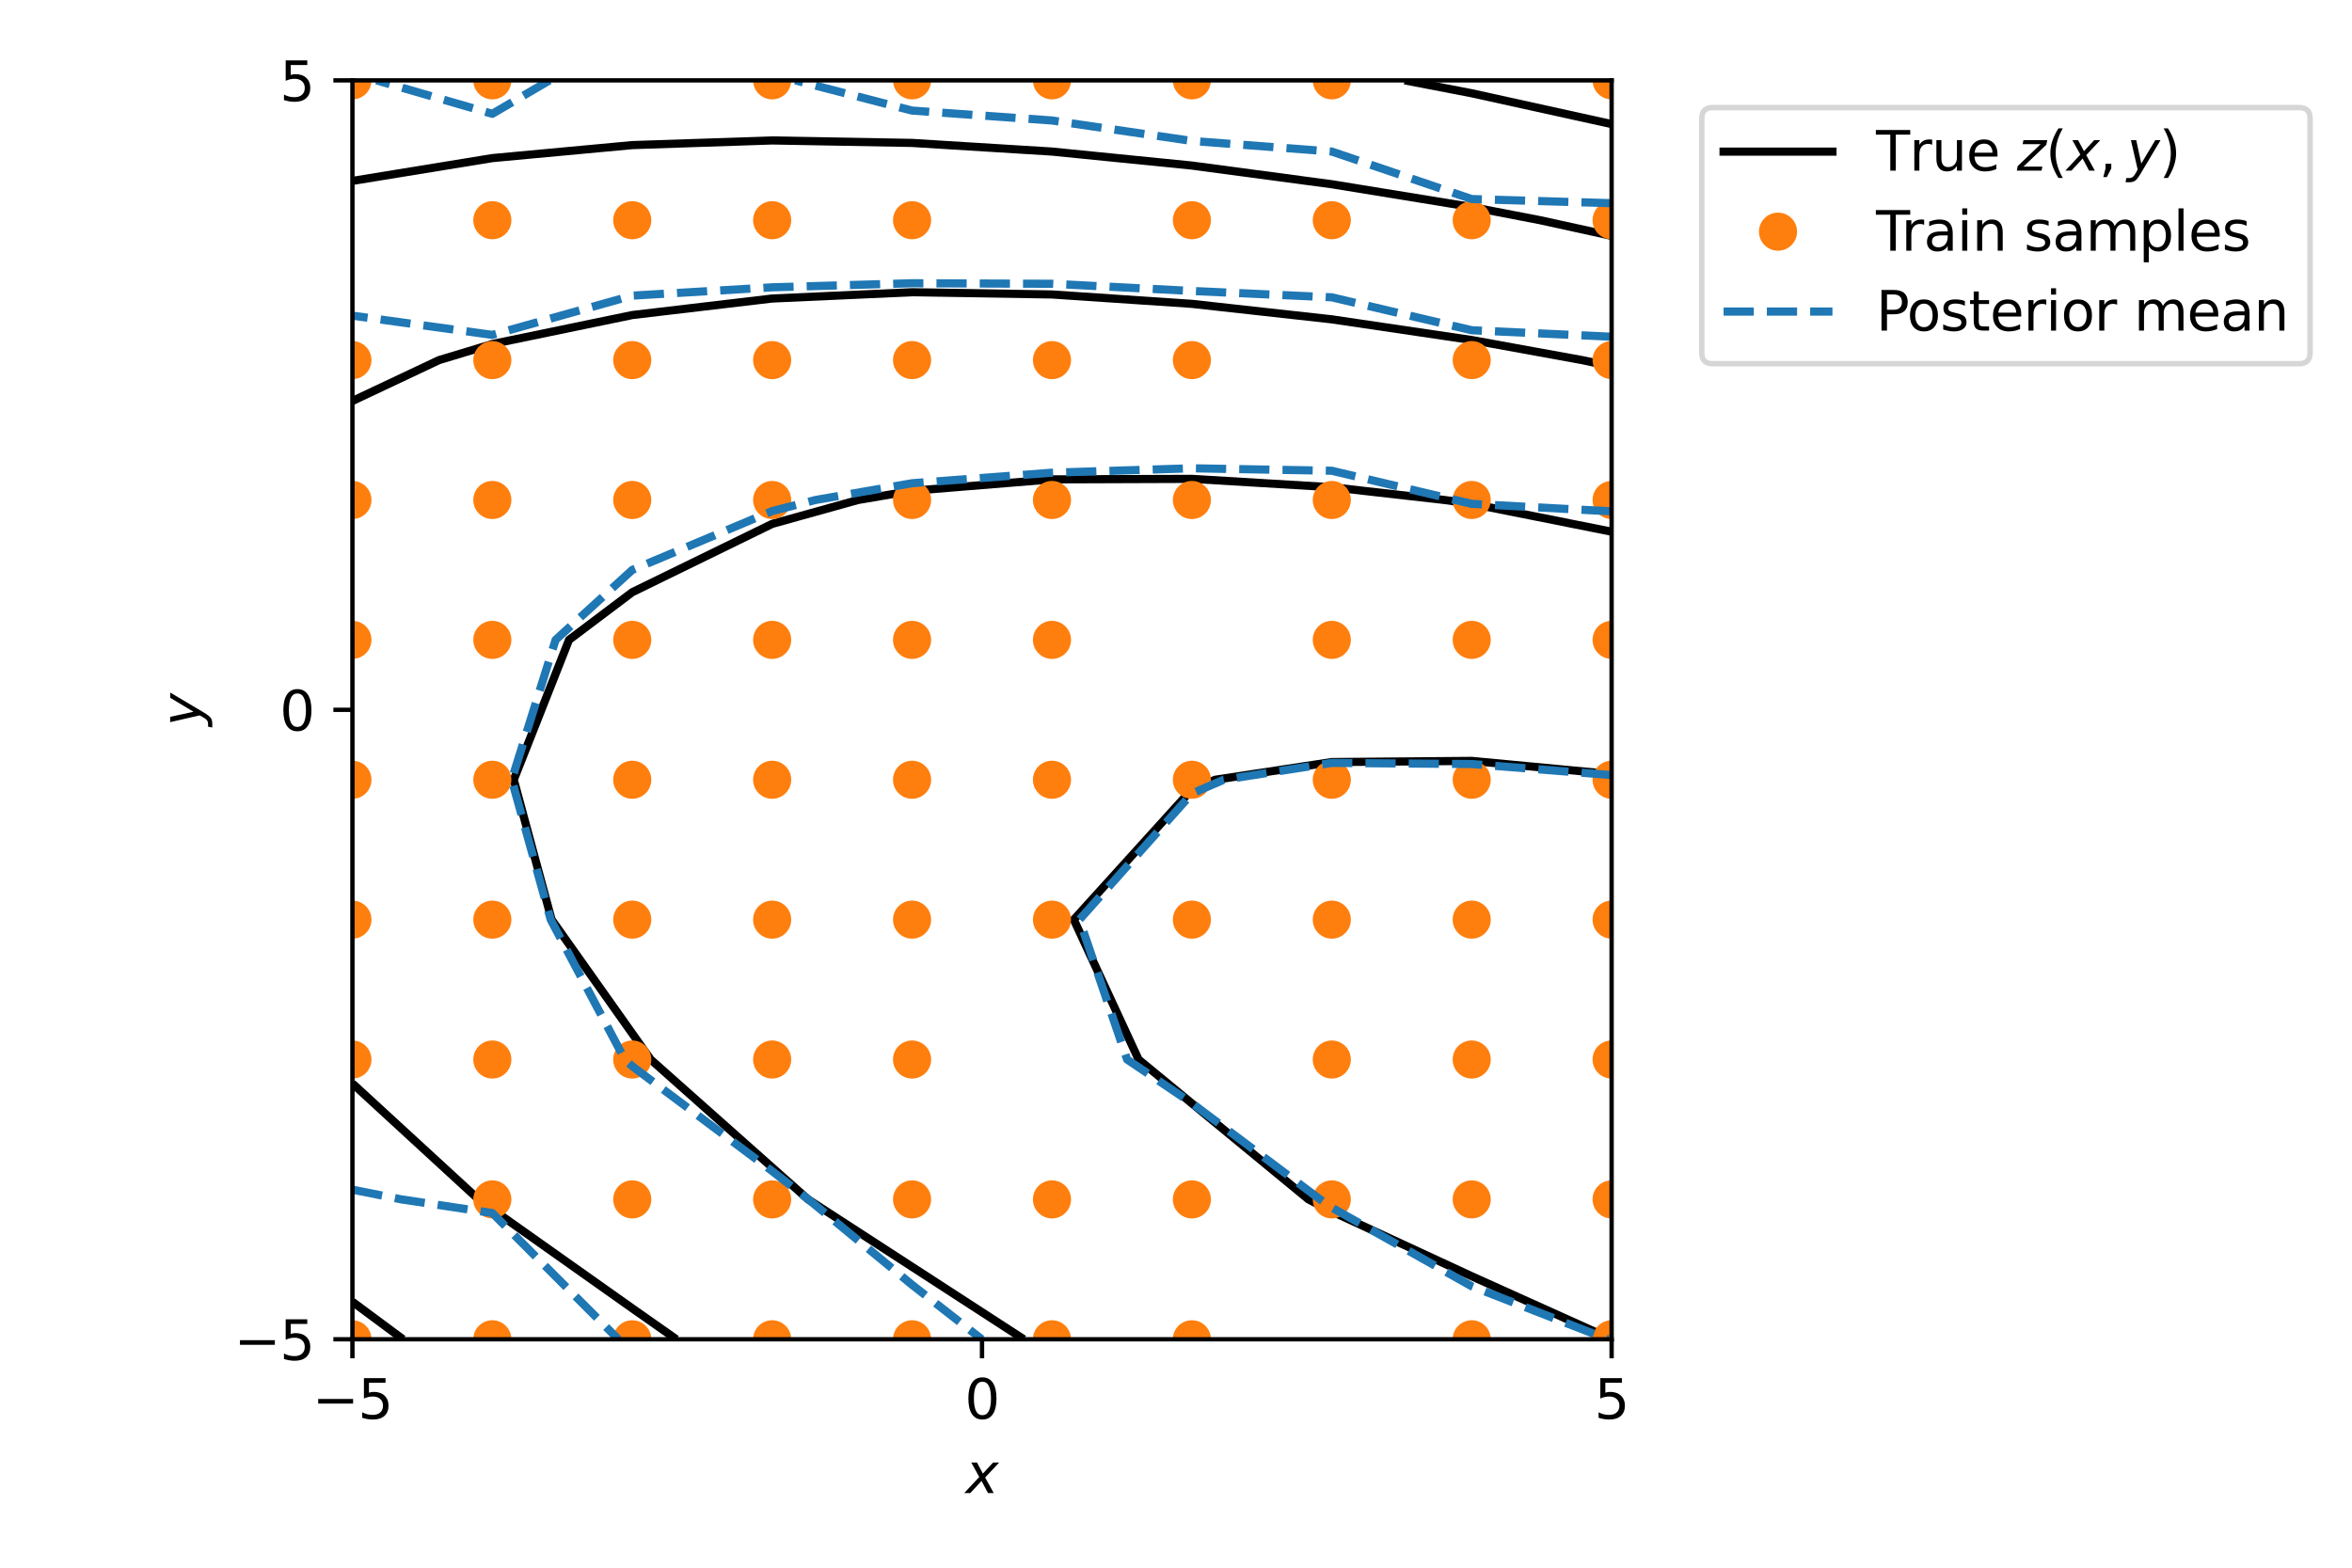 <?xml version="1.0" encoding="utf-8" standalone="no"?>
<!DOCTYPE svg PUBLIC "-//W3C//DTD SVG 1.1//EN"
  "http://www.w3.org/Graphics/SVG/1.1/DTD/svg11.dtd">
<svg xmlns:xlink="http://www.w3.org/1999/xlink" width="432pt" height="288pt" viewBox="0 0 432 288" xmlns="http://www.w3.org/2000/svg" version="1.1">
 <defs>
  <style type="text/css">*{stroke-linejoin: round; stroke-linecap: butt}</style>
 </defs>
 <g id="figure_1">
  <g id="patch_1">
   <path d="M 0 288 
L 432 288 
L 432 0 
L 0 0 
z
" style="fill: #ffffff"/>
  </g>
  <g id="axes_1">
   <g id="patch_2">
    <path d="M 64.731 246.04 
L 296.011 246.04 
L 296.011 14.76 
L 64.731 14.76 
z
" style="fill: #ffffff"/>
   </g>
   <g id="matplotlib.axis_1">
    <g id="xtick_1">
     <g id="line2d_1">
      <defs>
       <path id="m154a16ceb5" d="M 0 0 
L 0 3.5 
" style="stroke: #000000; stroke-width: 0.8"/>
      </defs>
      <g>
       <use xlink:href="#m154a16ceb5" x="64.731" y="246.04" style="stroke: #000000; stroke-width: 0.8"/>
      </g>
     </g>
     <g id="text_1">
      <!-- −5 -->
      <g transform="translate(57.36 260.638) scale(0.1 -0.1)">
       <defs>
        <path id="DejaVuSans-2212" d="M 678 2272 
L 4684 2272 
L 4684 1741 
L 678 1741 
L 678 2272 
z
" transform="scale(0.016)"/>
        <path id="DejaVuSans-35" d="M 691 4666 
L 3169 4666 
L 3169 4134 
L 1269 4134 
L 1269 2991 
Q 1406 3038 1543 3061 
Q 1681 3084 1819 3084 
Q 2600 3084 3056 2656 
Q 3513 2228 3513 1497 
Q 3513 744 3044 326 
Q 2575 -91 1722 -91 
Q 1428 -91 1123 -41 
Q 819 9 494 109 
L 494 744 
Q 775 591 1075 516 
Q 1375 441 1709 441 
Q 2250 441 2565 725 
Q 2881 1009 2881 1497 
Q 2881 1984 2565 2268 
Q 2250 2553 1709 2553 
Q 1456 2553 1204 2497 
Q 953 2441 691 2322 
L 691 4666 
z
" transform="scale(0.016)"/>
       </defs>
       <use xlink:href="#DejaVuSans-2212"/>
       <use xlink:href="#DejaVuSans-35" x="83.789"/>
      </g>
     </g>
    </g>
    <g id="xtick_2">
     <g id="line2d_2">
      <g>
       <use xlink:href="#m154a16ceb5" x="180.371" y="246.04" style="stroke: #000000; stroke-width: 0.8"/>
      </g>
     </g>
     <g id="text_2">
      <!-- 0 -->
      <g transform="translate(177.19 260.638) scale(0.1 -0.1)">
       <defs>
        <path id="DejaVuSans-30" d="M 2034 4250 
Q 1547 4250 1301 3770 
Q 1056 3291 1056 2328 
Q 1056 1369 1301 889 
Q 1547 409 2034 409 
Q 2525 409 2770 889 
Q 3016 1369 3016 2328 
Q 3016 3291 2770 3770 
Q 2525 4250 2034 4250 
z
M 2034 4750 
Q 2819 4750 3233 4129 
Q 3647 3509 3647 2328 
Q 3647 1150 3233 529 
Q 2819 -91 2034 -91 
Q 1250 -91 836 529 
Q 422 1150 422 2328 
Q 422 3509 836 4129 
Q 1250 4750 2034 4750 
z
" transform="scale(0.016)"/>
       </defs>
       <use xlink:href="#DejaVuSans-30"/>
      </g>
     </g>
    </g>
    <g id="xtick_3">
     <g id="line2d_3">
      <g>
       <use xlink:href="#m154a16ceb5" x="296.011" y="246.04" style="stroke: #000000; stroke-width: 0.8"/>
      </g>
     </g>
     <g id="text_3">
      <!-- 5 -->
      <g transform="translate(292.83 260.638) scale(0.1 -0.1)">
       <use xlink:href="#DejaVuSans-35"/>
      </g>
     </g>
    </g>
    <g id="text_4">
     <!-- $x$ -->
     <g transform="translate(177.371 274.317) scale(0.1 -0.1)">
      <defs>
       <path id="DejaVuSans-Oblique-78" d="M 3841 3500 
L 2234 1784 
L 3219 0 
L 2559 0 
L 1819 1388 
L 531 0 
L -166 0 
L 1556 1844 
L 641 3500 
L 1300 3500 
L 1972 2234 
L 3144 3500 
L 3841 3500 
z
" transform="scale(0.016)"/>
      </defs>
      <use xlink:href="#DejaVuSans-Oblique-78" transform="translate(0 0.312)"/>
     </g>
    </g>
   </g>
   <g id="matplotlib.axis_2">
    <g id="ytick_1">
     <g id="line2d_4">
      <defs>
       <path id="m2f85fb8012" d="M 0 0 
L -3.5 0 
" style="stroke: #000000; stroke-width: 0.8"/>
      </defs>
      <g>
       <use xlink:href="#m2f85fb8012" x="64.731" y="246.04" style="stroke: #000000; stroke-width: 0.8"/>
      </g>
     </g>
     <g id="text_5">
      <!-- −5 -->
      <g transform="translate(42.989 249.839) scale(0.1 -0.1)">
       <use xlink:href="#DejaVuSans-2212"/>
       <use xlink:href="#DejaVuSans-35" x="83.789"/>
      </g>
     </g>
    </g>
    <g id="ytick_2">
     <g id="line2d_5">
      <g>
       <use xlink:href="#m2f85fb8012" x="64.731" y="130.4" style="stroke: #000000; stroke-width: 0.8"/>
      </g>
     </g>
     <g id="text_6">
      <!-- 0 -->
      <g transform="translate(51.368 134.199) scale(0.1 -0.1)">
       <use xlink:href="#DejaVuSans-30"/>
      </g>
     </g>
    </g>
    <g id="ytick_3">
     <g id="line2d_6">
      <g>
       <use xlink:href="#m2f85fb8012" x="64.731" y="14.76" style="stroke: #000000; stroke-width: 0.8"/>
      </g>
     </g>
     <g id="text_7">
      <!-- 5 -->
      <g transform="translate(51.368 18.559) scale(0.1 -0.1)">
       <use xlink:href="#DejaVuSans-35"/>
      </g>
     </g>
    </g>
    <g id="text_8">
     <!-- $y$ -->
     <g transform="translate(36.889 133.4) rotate(-90) scale(0.1 -0.1)">
      <defs>
       <path id="DejaVuSans-Oblique-79" d="M 1588 -325 
Q 1188 -997 936 -1164 
Q 684 -1331 294 -1331 
L -159 -1331 
L -63 -850 
L 269 -850 
Q 509 -850 678 -719 
Q 847 -588 1056 -206 
L 1234 128 
L 459 3500 
L 1069 3500 
L 1650 819 
L 3256 3500 
L 3859 3500 
L 1588 -325 
z
" transform="scale(0.016)"/>
      </defs>
      <use xlink:href="#DejaVuSans-Oblique-79" transform="translate(0 0.312)"/>
     </g>
    </g>
   </g>
   <g id="QuadContourSet_1">
    <path d="M 296.011 142.211 
L 270.313 139.784 
L 244.615 139.996 
L 223.201 143.249 
L 218.918 145.021 
L 197.235 168.947 
L 209.128 194.644 
L 218.918 202.706 
L 240.332 220.342 
L 244.615 222.563 
L 270.313 234.458 
L 296.011 246.04 
" clip-path="url(#p02dac4731c)" style="fill: none; stroke: #000000; stroke-width: 1.5"/>
    <path d="M 296.011 97.677 
L 270.313 92.551 
L 265.316 91.853 
L 244.615 89.51 
L 218.918 87.973 
L 193.22 88.063 
L 167.522 90.16 
L 157.593 91.853 
L 141.824 96.245 
L 116.127 108.799 
L 104.513 117.551 
L 94.366 143.249 
L 101.315 168.947 
L 116.127 189.858 
L 119.517 194.644 
L 141.824 214.473 
L 148.427 220.342 
L 167.522 232.728 
L 188.045 246.04 
" clip-path="url(#p02dac4731c)" style="fill: none; stroke: #000000; stroke-width: 1.5"/>
    <path d="M 64.731 199.043 
L 87.909 220.342 
L 90.429 222.165 
L 116.127 240.351 
L 124.227 246.04 
M 296.011 67.304 
L 290.601 66.156 
L 270.313 62.467 
L 244.615 58.666 
L 218.918 55.822 
L 193.22 54.096 
L 167.522 53.687 
L 141.824 54.842 
L 116.127 57.877 
L 90.429 63.198 
L 80.639 66.156 
L 64.731 73.663 
" clip-path="url(#p02dac4731c)" style="fill: none; stroke: #000000; stroke-width: 1.5"/>
    <path d="M 64.731 239.148 
L 74.023 246.04 
M 296.011 43.333 
L 282.894 40.458 
L 270.313 38.032 
L 244.615 33.845 
L 218.918 30.414 
L 193.22 27.844 
L 167.522 26.256 
L 141.824 25.801 
L 116.127 26.657 
L 90.429 29.045 
L 64.731 33.235 
" clip-path="url(#p02dac4731c)" style="fill: none; stroke: #000000; stroke-width: 1.5"/>
    <path d="M 296.011 22.797 
L 270.313 17.134 
L 258 14.76 
" clip-path="url(#p02dac4731c)" style="fill: none; stroke: #000000; stroke-width: 1.5"/>
    <path clip-path="url(#p02dac4731c)" style="fill: none; stroke: #000000; stroke-width: 1.5"/>
   </g>
   <g id="line2d_7">
    <defs>
     <path id="m0427bc5462" d="M 0 3 
C 0.796 3 1.559 2.684 2.121 2.121 
C 2.684 1.559 3 0.796 3 0 
C 3 -0.796 2.684 -1.559 2.121 -2.121 
C 1.559 -2.684 0.796 -3 0 -3 
C -0.796 -3 -1.559 -2.684 -2.121 -2.121 
C -2.684 -1.559 -3 -0.796 -3 0 
C -3 0.796 -2.684 1.559 -2.121 2.121 
C -1.559 2.684 -0.796 3 0 3 
z
" style="stroke: #ff7f0e"/>
    </defs>
    <g clip-path="url(#p02dac4731c)">
     <use xlink:href="#m0427bc5462" x="116.127" y="246.04" style="fill: #ff7f0e; stroke: #ff7f0e"/>
     <use xlink:href="#m0427bc5462" x="167.522" y="91.853" style="fill: #ff7f0e; stroke: #ff7f0e"/>
     <use xlink:href="#m0427bc5462" x="270.313" y="91.853" style="fill: #ff7f0e; stroke: #ff7f0e"/>
     <use xlink:href="#m0427bc5462" x="90.429" y="14.76" style="fill: #ff7f0e; stroke: #ff7f0e"/>
     <use xlink:href="#m0427bc5462" x="193.22" y="117.551" style="fill: #ff7f0e; stroke: #ff7f0e"/>
     <use xlink:href="#m0427bc5462" x="244.615" y="14.76" style="fill: #ff7f0e; stroke: #ff7f0e"/>
     <use xlink:href="#m0427bc5462" x="218.918" y="168.947" style="fill: #ff7f0e; stroke: #ff7f0e"/>
     <use xlink:href="#m0427bc5462" x="296.011" y="117.551" style="fill: #ff7f0e; stroke: #ff7f0e"/>
     <use xlink:href="#m0427bc5462" x="296.011" y="220.342" style="fill: #ff7f0e; stroke: #ff7f0e"/>
     <use xlink:href="#m0427bc5462" x="90.429" y="143.249" style="fill: #ff7f0e; stroke: #ff7f0e"/>
     <use xlink:href="#m0427bc5462" x="244.615" y="143.249" style="fill: #ff7f0e; stroke: #ff7f0e"/>
     <use xlink:href="#m0427bc5462" x="244.615" y="117.551" style="fill: #ff7f0e; stroke: #ff7f0e"/>
     <use xlink:href="#m0427bc5462" x="116.127" y="220.342" style="fill: #ff7f0e; stroke: #ff7f0e"/>
     <use xlink:href="#m0427bc5462" x="90.429" y="40.458" style="fill: #ff7f0e; stroke: #ff7f0e"/>
     <use xlink:href="#m0427bc5462" x="64.731" y="14.76" style="fill: #ff7f0e; stroke: #ff7f0e"/>
     <use xlink:href="#m0427bc5462" x="193.22" y="14.76" style="fill: #ff7f0e; stroke: #ff7f0e"/>
     <use xlink:href="#m0427bc5462" x="218.918" y="91.853" style="fill: #ff7f0e; stroke: #ff7f0e"/>
     <use xlink:href="#m0427bc5462" x="167.522" y="143.249" style="fill: #ff7f0e; stroke: #ff7f0e"/>
     <use xlink:href="#m0427bc5462" x="244.615" y="220.342" style="fill: #ff7f0e; stroke: #ff7f0e"/>
     <use xlink:href="#m0427bc5462" x="193.22" y="220.342" style="fill: #ff7f0e; stroke: #ff7f0e"/>
     <use xlink:href="#m0427bc5462" x="270.313" y="117.551" style="fill: #ff7f0e; stroke: #ff7f0e"/>
     <use xlink:href="#m0427bc5462" x="296.011" y="40.458" style="fill: #ff7f0e; stroke: #ff7f0e"/>
     <use xlink:href="#m0427bc5462" x="296.011" y="14.76" style="fill: #ff7f0e; stroke: #ff7f0e"/>
     <use xlink:href="#m0427bc5462" x="296.011" y="194.644" style="fill: #ff7f0e; stroke: #ff7f0e"/>
     <use xlink:href="#m0427bc5462" x="64.731" y="194.644" style="fill: #ff7f0e; stroke: #ff7f0e"/>
     <use xlink:href="#m0427bc5462" x="90.429" y="194.644" style="fill: #ff7f0e; stroke: #ff7f0e"/>
     <use xlink:href="#m0427bc5462" x="141.824" y="194.644" style="fill: #ff7f0e; stroke: #ff7f0e"/>
     <use xlink:href="#m0427bc5462" x="141.824" y="66.156" style="fill: #ff7f0e; stroke: #ff7f0e"/>
     <use xlink:href="#m0427bc5462" x="116.127" y="66.156" style="fill: #ff7f0e; stroke: #ff7f0e"/>
     <use xlink:href="#m0427bc5462" x="116.127" y="194.644" style="fill: #ff7f0e; stroke: #ff7f0e"/>
     <use xlink:href="#m0427bc5462" x="244.615" y="91.853" style="fill: #ff7f0e; stroke: #ff7f0e"/>
     <use xlink:href="#m0427bc5462" x="218.918" y="246.04" style="fill: #ff7f0e; stroke: #ff7f0e"/>
     <use xlink:href="#m0427bc5462" x="296.011" y="168.947" style="fill: #ff7f0e; stroke: #ff7f0e"/>
     <use xlink:href="#m0427bc5462" x="64.731" y="91.853" style="fill: #ff7f0e; stroke: #ff7f0e"/>
     <use xlink:href="#m0427bc5462" x="296.011" y="66.156" style="fill: #ff7f0e; stroke: #ff7f0e"/>
     <use xlink:href="#m0427bc5462" x="270.313" y="220.342" style="fill: #ff7f0e; stroke: #ff7f0e"/>
     <use xlink:href="#m0427bc5462" x="167.522" y="14.76" style="fill: #ff7f0e; stroke: #ff7f0e"/>
     <use xlink:href="#m0427bc5462" x="218.918" y="66.156" style="fill: #ff7f0e; stroke: #ff7f0e"/>
     <use xlink:href="#m0427bc5462" x="90.429" y="246.04" style="fill: #ff7f0e; stroke: #ff7f0e"/>
     <use xlink:href="#m0427bc5462" x="167.522" y="194.644" style="fill: #ff7f0e; stroke: #ff7f0e"/>
     <use xlink:href="#m0427bc5462" x="90.429" y="91.853" style="fill: #ff7f0e; stroke: #ff7f0e"/>
     <use xlink:href="#m0427bc5462" x="116.127" y="168.947" style="fill: #ff7f0e; stroke: #ff7f0e"/>
     <use xlink:href="#m0427bc5462" x="296.011" y="143.249" style="fill: #ff7f0e; stroke: #ff7f0e"/>
     <use xlink:href="#m0427bc5462" x="141.824" y="91.853" style="fill: #ff7f0e; stroke: #ff7f0e"/>
     <use xlink:href="#m0427bc5462" x="193.22" y="168.947" style="fill: #ff7f0e; stroke: #ff7f0e"/>
     <use xlink:href="#m0427bc5462" x="90.429" y="220.342" style="fill: #ff7f0e; stroke: #ff7f0e"/>
     <use xlink:href="#m0427bc5462" x="116.127" y="143.249" style="fill: #ff7f0e; stroke: #ff7f0e"/>
     <use xlink:href="#m0427bc5462" x="116.127" y="91.853" style="fill: #ff7f0e; stroke: #ff7f0e"/>
     <use xlink:href="#m0427bc5462" x="167.522" y="117.551" style="fill: #ff7f0e; stroke: #ff7f0e"/>
     <use xlink:href="#m0427bc5462" x="141.824" y="14.76" style="fill: #ff7f0e; stroke: #ff7f0e"/>
     <use xlink:href="#m0427bc5462" x="218.918" y="143.249" style="fill: #ff7f0e; stroke: #ff7f0e"/>
     <use xlink:href="#m0427bc5462" x="270.313" y="246.04" style="fill: #ff7f0e; stroke: #ff7f0e"/>
     <use xlink:href="#m0427bc5462" x="270.313" y="194.644" style="fill: #ff7f0e; stroke: #ff7f0e"/>
     <use xlink:href="#m0427bc5462" x="270.313" y="40.458" style="fill: #ff7f0e; stroke: #ff7f0e"/>
     <use xlink:href="#m0427bc5462" x="244.615" y="168.947" style="fill: #ff7f0e; stroke: #ff7f0e"/>
     <use xlink:href="#m0427bc5462" x="64.731" y="246.04" style="fill: #ff7f0e; stroke: #ff7f0e"/>
     <use xlink:href="#m0427bc5462" x="218.918" y="14.76" style="fill: #ff7f0e; stroke: #ff7f0e"/>
     <use xlink:href="#m0427bc5462" x="167.522" y="246.04" style="fill: #ff7f0e; stroke: #ff7f0e"/>
     <use xlink:href="#m0427bc5462" x="193.22" y="143.249" style="fill: #ff7f0e; stroke: #ff7f0e"/>
     <use xlink:href="#m0427bc5462" x="244.615" y="40.458" style="fill: #ff7f0e; stroke: #ff7f0e"/>
     <use xlink:href="#m0427bc5462" x="64.731" y="117.551" style="fill: #ff7f0e; stroke: #ff7f0e"/>
     <use xlink:href="#m0427bc5462" x="141.824" y="117.551" style="fill: #ff7f0e; stroke: #ff7f0e"/>
     <use xlink:href="#m0427bc5462" x="193.22" y="246.04" style="fill: #ff7f0e; stroke: #ff7f0e"/>
     <use xlink:href="#m0427bc5462" x="64.731" y="66.156" style="fill: #ff7f0e; stroke: #ff7f0e"/>
     <use xlink:href="#m0427bc5462" x="141.824" y="246.04" style="fill: #ff7f0e; stroke: #ff7f0e"/>
     <use xlink:href="#m0427bc5462" x="218.918" y="220.342" style="fill: #ff7f0e; stroke: #ff7f0e"/>
     <use xlink:href="#m0427bc5462" x="167.522" y="40.458" style="fill: #ff7f0e; stroke: #ff7f0e"/>
     <use xlink:href="#m0427bc5462" x="141.824" y="168.947" style="fill: #ff7f0e; stroke: #ff7f0e"/>
     <use xlink:href="#m0427bc5462" x="64.731" y="168.947" style="fill: #ff7f0e; stroke: #ff7f0e"/>
     <use xlink:href="#m0427bc5462" x="244.615" y="194.644" style="fill: #ff7f0e; stroke: #ff7f0e"/>
     <use xlink:href="#m0427bc5462" x="193.22" y="91.853" style="fill: #ff7f0e; stroke: #ff7f0e"/>
     <use xlink:href="#m0427bc5462" x="193.22" y="66.156" style="fill: #ff7f0e; stroke: #ff7f0e"/>
     <use xlink:href="#m0427bc5462" x="90.429" y="168.947" style="fill: #ff7f0e; stroke: #ff7f0e"/>
     <use xlink:href="#m0427bc5462" x="270.313" y="168.947" style="fill: #ff7f0e; stroke: #ff7f0e"/>
     <use xlink:href="#m0427bc5462" x="90.429" y="117.551" style="fill: #ff7f0e; stroke: #ff7f0e"/>
     <use xlink:href="#m0427bc5462" x="270.313" y="143.249" style="fill: #ff7f0e; stroke: #ff7f0e"/>
     <use xlink:href="#m0427bc5462" x="270.313" y="66.156" style="fill: #ff7f0e; stroke: #ff7f0e"/>
     <use xlink:href="#m0427bc5462" x="90.429" y="66.156" style="fill: #ff7f0e; stroke: #ff7f0e"/>
     <use xlink:href="#m0427bc5462" x="116.127" y="40.458" style="fill: #ff7f0e; stroke: #ff7f0e"/>
     <use xlink:href="#m0427bc5462" x="141.824" y="143.249" style="fill: #ff7f0e; stroke: #ff7f0e"/>
     <use xlink:href="#m0427bc5462" x="296.011" y="91.853" style="fill: #ff7f0e; stroke: #ff7f0e"/>
     <use xlink:href="#m0427bc5462" x="167.522" y="66.156" style="fill: #ff7f0e; stroke: #ff7f0e"/>
     <use xlink:href="#m0427bc5462" x="167.522" y="168.947" style="fill: #ff7f0e; stroke: #ff7f0e"/>
     <use xlink:href="#m0427bc5462" x="296.011" y="246.04" style="fill: #ff7f0e; stroke: #ff7f0e"/>
     <use xlink:href="#m0427bc5462" x="141.824" y="40.458" style="fill: #ff7f0e; stroke: #ff7f0e"/>
     <use xlink:href="#m0427bc5462" x="141.824" y="220.342" style="fill: #ff7f0e; stroke: #ff7f0e"/>
     <use xlink:href="#m0427bc5462" x="64.731" y="143.249" style="fill: #ff7f0e; stroke: #ff7f0e"/>
     <use xlink:href="#m0427bc5462" x="167.522" y="220.342" style="fill: #ff7f0e; stroke: #ff7f0e"/>
     <use xlink:href="#m0427bc5462" x="218.918" y="40.458" style="fill: #ff7f0e; stroke: #ff7f0e"/>
     <use xlink:href="#m0427bc5462" x="116.127" y="117.551" style="fill: #ff7f0e; stroke: #ff7f0e"/>
    </g>
   </g>
   <g id="QuadContourSet_2">
    <path d="M 296.011 142.393 
L 270.313 140.36 
L 244.615 140.155 
L 224.754 143.249 
L 218.918 145.776 
L 198.258 168.947 
L 207.023 194.644 
L 218.918 202.666 
L 242.465 220.342 
L 244.615 221.853 
L 270.313 236.307 
L 295.332 246.04 
" clip-path="url(#p02dac4731c)" style="fill: none; stroke-dasharray: 5.55,2.4; stroke-dashoffset: 0; stroke: #1f77b4; stroke-width: 1.5"/>
    <path d="M 296.011 93.941 
L 270.313 92.564 
L 267.311 91.853 
L 244.615 86.481 
L 218.918 86.03 
L 193.22 86.838 
L 167.522 88.777 
L 149.794 91.853 
L 141.824 93.893 
L 116.127 104.703 
L 102.049 117.551 
L 93.997 143.249 
L 101.148 168.947 
L 114.763 194.644 
L 116.127 195.879 
L 141.824 215.144 
L 148.484 220.342 
L 167.522 236.034 
L 180.338 246.04 
" clip-path="url(#p02dac4731c)" style="fill: none; stroke-dasharray: 5.55,2.4; stroke-dashoffset: 0; stroke: #1f77b4; stroke-width: 1.5"/>
    <path d="M 64.731 218.553 
L 73.737 220.342 
L 90.429 222.85 
L 113.574 246.04 
M 296.011 61.861 
L 270.313 60.668 
L 244.615 54.622 
L 218.918 53.451 
L 193.22 52.132 
L 167.522 52.036 
L 141.824 52.785 
L 116.127 54.314 
L 90.429 61.521 
L 64.731 57.986 
" clip-path="url(#p02dac4731c)" style="fill: none; stroke-dasharray: 5.55,2.4; stroke-dashoffset: 0; stroke: #1f77b4; stroke-width: 1.5"/>
    <path d="M 100.942 14.76 
L 90.429 20.907 
L 69.149 14.76 
M 296.011 37.326 
L 270.313 36.57 
L 244.615 27.842 
L 218.918 25.891 
L 193.22 22.132 
L 167.522 20.315 
L 146.06 14.76 
" clip-path="url(#p02dac4731c)" style="fill: none; stroke-dasharray: 5.55,2.4; stroke-dashoffset: 0; stroke: #1f77b4; stroke-width: 1.5"/>
    <path clip-path="url(#p02dac4731c)" style="fill: none; stroke-dasharray: 5.55,2.4; stroke-dashoffset: 0; stroke: #1f77b4; stroke-width: 1.5"/>
    <path clip-path="url(#p02dac4731c)" style="fill: none; stroke-dasharray: 5.55,2.4; stroke-dashoffset: 0; stroke: #1f77b4; stroke-width: 1.5"/>
   </g>
   <g id="patch_3">
    <path d="M 64.731 246.04 
L 64.731 14.76 
" style="fill: none; stroke: #000000; stroke-width: 0.8; stroke-linejoin: miter; stroke-linecap: square"/>
   </g>
   <g id="patch_4">
    <path d="M 296.011 246.04 
L 296.011 14.76 
" style="fill: none; stroke: #000000; stroke-width: 0.8; stroke-linejoin: miter; stroke-linecap: square"/>
   </g>
   <g id="patch_5">
    <path d="M 64.731 246.04 
L 296.011 246.04 
" style="fill: none; stroke: #000000; stroke-width: 0.8; stroke-linejoin: miter; stroke-linecap: square"/>
   </g>
   <g id="patch_6">
    <path d="M 64.731 14.76 
L 296.011 14.76 
" style="fill: none; stroke: #000000; stroke-width: 0.8; stroke-linejoin: miter; stroke-linecap: square"/>
   </g>
   <g id="legend_1">
    <g id="patch_7">
     <path d="M 314.575 66.816 
L 422.3 66.816 
Q 424.3 66.816 424.3 64.816 
L 424.3 21.76 
Q 424.3 19.76 422.3 19.76 
L 314.575 19.76 
Q 312.575 19.76 312.575 21.76 
L 312.575 64.816 
Q 312.575 66.816 314.575 66.816 
z
" style="fill: #ffffff; opacity: 0.8; stroke: #cccccc; stroke-linejoin: miter"/>
    </g>
    <g id="line2d_8">
     <path d="M 316.575 27.86 
L 326.575 27.86 
L 336.575 27.86 
" style="fill: none; stroke: #000000; stroke-width: 1.5; stroke-linecap: square"/>
    </g>
    <g id="text_9">
     <!-- True $z(x,y)$ -->
     <g transform="translate(344.575 31.36) scale(0.1 -0.1)">
      <defs>
       <path id="DejaVuSans-54" d="M -19 4666 
L 3928 4666 
L 3928 4134 
L 2272 4134 
L 2272 0 
L 1638 0 
L 1638 4134 
L -19 4134 
L -19 4666 
z
" transform="scale(0.016)"/>
       <path id="DejaVuSans-72" d="M 2631 2963 
Q 2534 3019 2420 3045 
Q 2306 3072 2169 3072 
Q 1681 3072 1420 2755 
Q 1159 2438 1159 1844 
L 1159 0 
L 581 0 
L 581 3500 
L 1159 3500 
L 1159 2956 
Q 1341 3275 1631 3429 
Q 1922 3584 2338 3584 
Q 2397 3584 2469 3576 
Q 2541 3569 2628 3553 
L 2631 2963 
z
" transform="scale(0.016)"/>
       <path id="DejaVuSans-75" d="M 544 1381 
L 544 3500 
L 1119 3500 
L 1119 1403 
Q 1119 906 1312 657 
Q 1506 409 1894 409 
Q 2359 409 2629 706 
Q 2900 1003 2900 1516 
L 2900 3500 
L 3475 3500 
L 3475 0 
L 2900 0 
L 2900 538 
Q 2691 219 2414 64 
Q 2138 -91 1772 -91 
Q 1169 -91 856 284 
Q 544 659 544 1381 
z
M 1991 3584 
L 1991 3584 
z
" transform="scale(0.016)"/>
       <path id="DejaVuSans-65" d="M 3597 1894 
L 3597 1613 
L 953 1613 
Q 991 1019 1311 708 
Q 1631 397 2203 397 
Q 2534 397 2845 478 
Q 3156 559 3463 722 
L 3463 178 
Q 3153 47 2828 -22 
Q 2503 -91 2169 -91 
Q 1331 -91 842 396 
Q 353 884 353 1716 
Q 353 2575 817 3079 
Q 1281 3584 2069 3584 
Q 2775 3584 3186 3129 
Q 3597 2675 3597 1894 
z
M 3022 2063 
Q 3016 2534 2758 2815 
Q 2500 3097 2075 3097 
Q 1594 3097 1305 2825 
Q 1016 2553 972 2059 
L 3022 2063 
z
" transform="scale(0.016)"/>
       <path id="DejaVuSans-20" transform="scale(0.016)"/>
       <path id="DejaVuSans-Oblique-7a" d="M 744 3500 
L 3475 3500 
L 3372 2975 
L 738 459 
L 2913 459 
L 2822 0 
L -19 0 
L 84 525 
L 2719 3041 
L 653 3041 
L 744 3500 
z
" transform="scale(0.016)"/>
       <path id="DejaVuSans-28" d="M 1984 4856 
Q 1566 4138 1362 3434 
Q 1159 2731 1159 2009 
Q 1159 1288 1364 580 
Q 1569 -128 1984 -844 
L 1484 -844 
Q 1016 -109 783 600 
Q 550 1309 550 2009 
Q 550 2706 781 3412 
Q 1013 4119 1484 4856 
L 1984 4856 
z
" transform="scale(0.016)"/>
       <path id="DejaVuSans-2c" d="M 750 794 
L 1409 794 
L 1409 256 
L 897 -744 
L 494 -744 
L 750 256 
L 750 794 
z
" transform="scale(0.016)"/>
       <path id="DejaVuSans-29" d="M 513 4856 
L 1013 4856 
Q 1481 4119 1714 3412 
Q 1947 2706 1947 2009 
Q 1947 1309 1714 600 
Q 1481 -109 1013 -844 
L 513 -844 
Q 928 -128 1133 580 
Q 1338 1288 1338 2009 
Q 1338 2731 1133 3434 
Q 928 4138 513 4856 
z
" transform="scale(0.016)"/>
      </defs>
      <use xlink:href="#DejaVuSans-54" transform="translate(0 0.125)"/>
      <use xlink:href="#DejaVuSans-72" transform="translate(61.084 0.125)"/>
      <use xlink:href="#DejaVuSans-75" transform="translate(102.197 0.125)"/>
      <use xlink:href="#DejaVuSans-65" transform="translate(165.576 0.125)"/>
      <use xlink:href="#DejaVuSans-20" transform="translate(227.1 0.125)"/>
      <use xlink:href="#DejaVuSans-Oblique-7a" transform="translate(258.887 0.125)"/>
      <use xlink:href="#DejaVuSans-28" transform="translate(311.377 0.125)"/>
      <use xlink:href="#DejaVuSans-Oblique-78" transform="translate(350.391 0.125)"/>
      <use xlink:href="#DejaVuSans-2c" transform="translate(409.57 0.125)"/>
      <use xlink:href="#DejaVuSans-Oblique-79" transform="translate(460.84 0.125)"/>
      <use xlink:href="#DejaVuSans-29" transform="translate(520.02 0.125)"/>
     </g>
    </g>
    <g id="line2d_9">
     <g>
      <use xlink:href="#m0427bc5462" x="326.575" y="42.558" style="fill: #ff7f0e; stroke: #ff7f0e"/>
     </g>
    </g>
    <g id="text_10">
     <!-- Train samples -->
     <g transform="translate(344.575 46.058) scale(0.1 -0.1)">
      <defs>
       <path id="DejaVuSans-61" d="M 2194 1759 
Q 1497 1759 1228 1600 
Q 959 1441 959 1056 
Q 959 750 1161 570 
Q 1363 391 1709 391 
Q 2188 391 2477 730 
Q 2766 1069 2766 1631 
L 2766 1759 
L 2194 1759 
z
M 3341 1997 
L 3341 0 
L 2766 0 
L 2766 531 
Q 2569 213 2275 61 
Q 1981 -91 1556 -91 
Q 1019 -91 701 211 
Q 384 513 384 1019 
Q 384 1609 779 1909 
Q 1175 2209 1959 2209 
L 2766 2209 
L 2766 2266 
Q 2766 2663 2505 2880 
Q 2244 3097 1772 3097 
Q 1472 3097 1187 3025 
Q 903 2953 641 2809 
L 641 3341 
Q 956 3463 1253 3523 
Q 1550 3584 1831 3584 
Q 2591 3584 2966 3190 
Q 3341 2797 3341 1997 
z
" transform="scale(0.016)"/>
       <path id="DejaVuSans-69" d="M 603 3500 
L 1178 3500 
L 1178 0 
L 603 0 
L 603 3500 
z
M 603 4863 
L 1178 4863 
L 1178 4134 
L 603 4134 
L 603 4863 
z
" transform="scale(0.016)"/>
       <path id="DejaVuSans-6e" d="M 3513 2113 
L 3513 0 
L 2938 0 
L 2938 2094 
Q 2938 2591 2744 2837 
Q 2550 3084 2163 3084 
Q 1697 3084 1428 2787 
Q 1159 2491 1159 1978 
L 1159 0 
L 581 0 
L 581 3500 
L 1159 3500 
L 1159 2956 
Q 1366 3272 1645 3428 
Q 1925 3584 2291 3584 
Q 2894 3584 3203 3211 
Q 3513 2838 3513 2113 
z
" transform="scale(0.016)"/>
       <path id="DejaVuSans-73" d="M 2834 3397 
L 2834 2853 
Q 2591 2978 2328 3040 
Q 2066 3103 1784 3103 
Q 1356 3103 1142 2972 
Q 928 2841 928 2578 
Q 928 2378 1081 2264 
Q 1234 2150 1697 2047 
L 1894 2003 
Q 2506 1872 2764 1633 
Q 3022 1394 3022 966 
Q 3022 478 2636 193 
Q 2250 -91 1575 -91 
Q 1294 -91 989 -36 
Q 684 19 347 128 
L 347 722 
Q 666 556 975 473 
Q 1284 391 1588 391 
Q 1994 391 2212 530 
Q 2431 669 2431 922 
Q 2431 1156 2273 1281 
Q 2116 1406 1581 1522 
L 1381 1569 
Q 847 1681 609 1914 
Q 372 2147 372 2553 
Q 372 3047 722 3315 
Q 1072 3584 1716 3584 
Q 2034 3584 2315 3537 
Q 2597 3491 2834 3397 
z
" transform="scale(0.016)"/>
       <path id="DejaVuSans-6d" d="M 3328 2828 
Q 3544 3216 3844 3400 
Q 4144 3584 4550 3584 
Q 5097 3584 5394 3201 
Q 5691 2819 5691 2113 
L 5691 0 
L 5113 0 
L 5113 2094 
Q 5113 2597 4934 2840 
Q 4756 3084 4391 3084 
Q 3944 3084 3684 2787 
Q 3425 2491 3425 1978 
L 3425 0 
L 2847 0 
L 2847 2094 
Q 2847 2600 2669 2842 
Q 2491 3084 2119 3084 
Q 1678 3084 1418 2786 
Q 1159 2488 1159 1978 
L 1159 0 
L 581 0 
L 581 3500 
L 1159 3500 
L 1159 2956 
Q 1356 3278 1631 3431 
Q 1906 3584 2284 3584 
Q 2666 3584 2933 3390 
Q 3200 3197 3328 2828 
z
" transform="scale(0.016)"/>
       <path id="DejaVuSans-70" d="M 1159 525 
L 1159 -1331 
L 581 -1331 
L 581 3500 
L 1159 3500 
L 1159 2969 
Q 1341 3281 1617 3432 
Q 1894 3584 2278 3584 
Q 2916 3584 3314 3078 
Q 3713 2572 3713 1747 
Q 3713 922 3314 415 
Q 2916 -91 2278 -91 
Q 1894 -91 1617 61 
Q 1341 213 1159 525 
z
M 3116 1747 
Q 3116 2381 2855 2742 
Q 2594 3103 2138 3103 
Q 1681 3103 1420 2742 
Q 1159 2381 1159 1747 
Q 1159 1113 1420 752 
Q 1681 391 2138 391 
Q 2594 391 2855 752 
Q 3116 1113 3116 1747 
z
" transform="scale(0.016)"/>
       <path id="DejaVuSans-6c" d="M 603 4863 
L 1178 4863 
L 1178 0 
L 603 0 
L 603 4863 
z
" transform="scale(0.016)"/>
      </defs>
      <use xlink:href="#DejaVuSans-54"/>
      <use xlink:href="#DejaVuSans-72" x="46.334"/>
      <use xlink:href="#DejaVuSans-61" x="87.447"/>
      <use xlink:href="#DejaVuSans-69" x="148.727"/>
      <use xlink:href="#DejaVuSans-6e" x="176.51"/>
      <use xlink:href="#DejaVuSans-20" x="239.889"/>
      <use xlink:href="#DejaVuSans-73" x="271.676"/>
      <use xlink:href="#DejaVuSans-61" x="323.775"/>
      <use xlink:href="#DejaVuSans-6d" x="385.055"/>
      <use xlink:href="#DejaVuSans-70" x="482.467"/>
      <use xlink:href="#DejaVuSans-6c" x="545.943"/>
      <use xlink:href="#DejaVuSans-65" x="573.727"/>
      <use xlink:href="#DejaVuSans-73" x="635.25"/>
     </g>
    </g>
    <g id="line2d_10">
     <path d="M 316.575 57.237 
L 326.575 57.237 
L 336.575 57.237 
" style="fill: none; stroke-dasharray: 5.55,2.4; stroke-dashoffset: 0; stroke: #1f77b4; stroke-width: 1.5"/>
    </g>
    <g id="text_11">
     <!-- Posterior mean -->
     <g transform="translate(344.575 60.737) scale(0.1 -0.1)">
      <defs>
       <path id="DejaVuSans-50" d="M 1259 4147 
L 1259 2394 
L 2053 2394 
Q 2494 2394 2734 2622 
Q 2975 2850 2975 3272 
Q 2975 3691 2734 3919 
Q 2494 4147 2053 4147 
L 1259 4147 
z
M 628 4666 
L 2053 4666 
Q 2838 4666 3239 4311 
Q 3641 3956 3641 3272 
Q 3641 2581 3239 2228 
Q 2838 1875 2053 1875 
L 1259 1875 
L 1259 0 
L 628 0 
L 628 4666 
z
" transform="scale(0.016)"/>
       <path id="DejaVuSans-6f" d="M 1959 3097 
Q 1497 3097 1228 2736 
Q 959 2375 959 1747 
Q 959 1119 1226 758 
Q 1494 397 1959 397 
Q 2419 397 2687 759 
Q 2956 1122 2956 1747 
Q 2956 2369 2687 2733 
Q 2419 3097 1959 3097 
z
M 1959 3584 
Q 2709 3584 3137 3096 
Q 3566 2609 3566 1747 
Q 3566 888 3137 398 
Q 2709 -91 1959 -91 
Q 1206 -91 779 398 
Q 353 888 353 1747 
Q 353 2609 779 3096 
Q 1206 3584 1959 3584 
z
" transform="scale(0.016)"/>
       <path id="DejaVuSans-74" d="M 1172 4494 
L 1172 3500 
L 2356 3500 
L 2356 3053 
L 1172 3053 
L 1172 1153 
Q 1172 725 1289 603 
Q 1406 481 1766 481 
L 2356 481 
L 2356 0 
L 1766 0 
Q 1100 0 847 248 
Q 594 497 594 1153 
L 594 3053 
L 172 3053 
L 172 3500 
L 594 3500 
L 594 4494 
L 1172 4494 
z
" transform="scale(0.016)"/>
      </defs>
      <use xlink:href="#DejaVuSans-50"/>
      <use xlink:href="#DejaVuSans-6f" x="56.678"/>
      <use xlink:href="#DejaVuSans-73" x="117.859"/>
      <use xlink:href="#DejaVuSans-74" x="169.959"/>
      <use xlink:href="#DejaVuSans-65" x="209.168"/>
      <use xlink:href="#DejaVuSans-72" x="270.691"/>
      <use xlink:href="#DejaVuSans-69" x="311.805"/>
      <use xlink:href="#DejaVuSans-6f" x="339.588"/>
      <use xlink:href="#DejaVuSans-72" x="400.77"/>
      <use xlink:href="#DejaVuSans-20" x="441.883"/>
      <use xlink:href="#DejaVuSans-6d" x="473.67"/>
      <use xlink:href="#DejaVuSans-65" x="571.082"/>
      <use xlink:href="#DejaVuSans-61" x="632.605"/>
      <use xlink:href="#DejaVuSans-6e" x="693.885"/>
     </g>
    </g>
   </g>
  </g>
 </g>
 <defs>
  <clipPath id="p02dac4731c">
   <rect x="64.731" y="14.76" width="231.28" height="231.28"/>
  </clipPath>
 </defs>
</svg>

